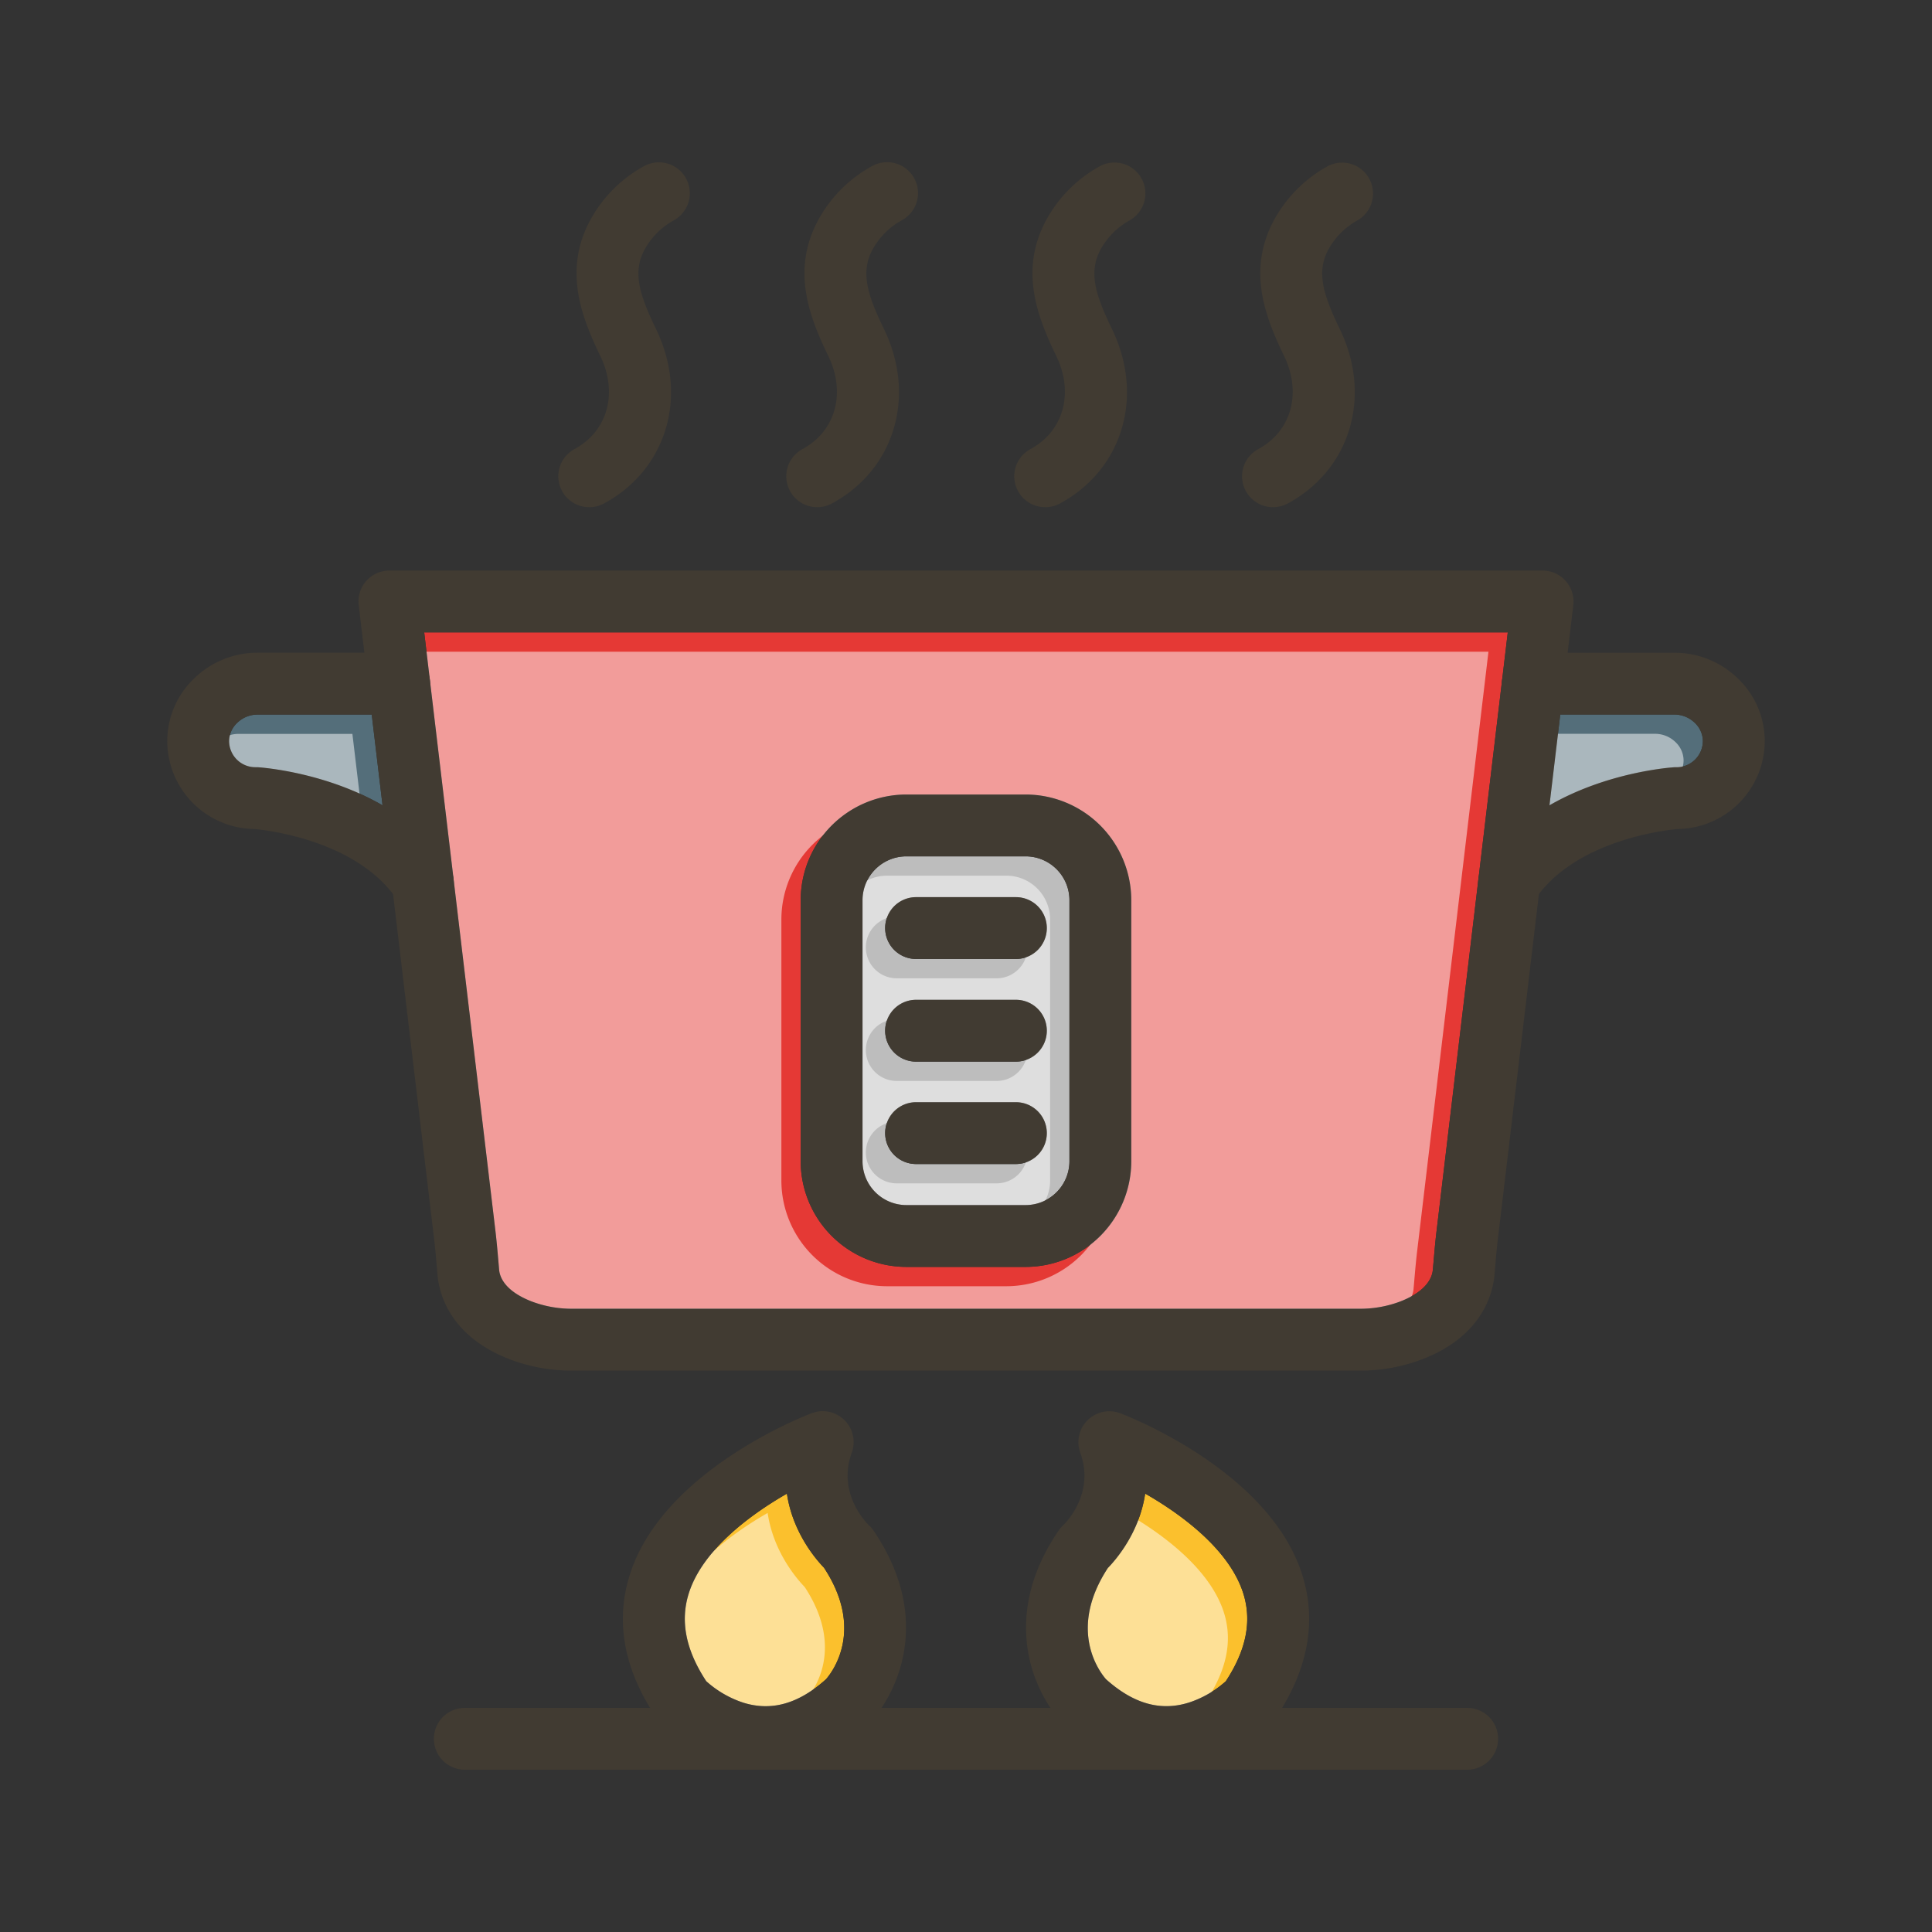 <svg id="Layer_1" viewBox="0 0 1000 1000" xmlns="http://www.w3.org/2000/svg" data-name="Layer 1"><rect x="0" y="0" width="1000" height="1000" fill="#333333" stroke="none"/><path d="m219.57 327.32 2.85 24c.06.38.11.77.14 1.16l12.14 102.03c0 .2.05.4.07.6l21.7 182.4c.63 5.37 1.09 10.71 1.54 15.88l.33 3.86c.34 3.78 2.94 10.91 16.65 16.31a58.78 58.78 0 0 0 21.54 3.85h406.92a58.79 58.79 0 0 0 21.55-3.85c13.7-5.4 16.31-12.53 16.64-16.31l.34-3.86c.44-5.17.9-10.51 1.54-15.88l33.94-285.29c0-.28.06-.55.1-.83l2.86-24.07zm366 273.74a54.74 54.74 0 0 1 -54.68 54.69h-61.76a54.75 54.75 0 0 1 -54.69-54.69v-135.14a54.74 54.74 0 0 1 54.69-54.68h61.73a54.74 54.74 0 0 1 54.68 54.68z" fill="#e53935"/><path d="m530.86 443.24h-61.73a22.71 22.71 0 0 0 -22.69 22.68v135.14a22.72 22.72 0 0 0 22.69 22.69h61.73a22.71 22.71 0 0 0 22.68-22.69v-135.14a22.7 22.7 0 0 0 -22.68-22.68zm-5 159.26h-51.7a16 16 0 0 1 0-32h51.67a16 16 0 0 1 0 32zm0-53h-51.7a16 16 0 0 1 0-32h51.67a16 16 0 1 1 0 32zm0-53.13h-51.7a16 16 0 1 1 0-32h51.67a16 16 0 0 1 0 32z" fill="#bdbdbd"/><path d="m198 416.84c-29.5-17-61.62-19.51-64.66-19.71-.38 0-.76 0-1.14 0a13.61 13.61 0 0 1 -13.62-13.64 13.16 13.16 0 0 1 4.23-9.37 15.14 15.14 0 0 1 10.33-4.25h59.26z" fill="#546e7a"/><path d="m881.42 383.45a13.61 13.61 0 0 1 -13.62 13.64c-.36 0-.72 0-1.08 0-2.65.17-35 2.6-64.73 19.73l5.6-47h59.27a15.14 15.14 0 0 1 10.33 4.25 13.16 13.16 0 0 1 4.23 9.38z" fill="#546e7a"/><path d="m634.44 870.2a54 54 0 0 1 -18.32 10.8c-14.92 5-29.21 1.11-43.68-11.86-3.3-3.8-20-25.65 1.09-57.73 4.44-4.6 16.25-18.45 19.19-38.36 20 11.45 43.76 29.56 50.76 51.57 4.57 14.38 1.61 29.38-9.04 45.58z" fill="#fbc02d"/><path d="m427.56 869.16c-14.17 12.7-28.16 16.68-42.74 12.17a53.65 53.65 0 0 1 -19.27-11.15c-10.63-16.21-13.59-31.1-9-45.48 6.93-21.94 30.7-40.08 50.78-51.59 2.95 19.89 14.75 33.73 19.18 38.32 21.08 32.08 4.35 53.93 1.05 57.73z" fill="#fbc02d"/><g fill="#fff" opacity=".5"><path d="m209.57 337.32 2.85 24c.06.38.11.77.14 1.16l12.14 102.03c0 .2.05.4.07.6l21.7 182.4c.63 5.37 1.09 10.71 1.54 15.88l.33 3.86c.34 3.78 2.94 10.91 16.65 16.31a58.78 58.78 0 0 0 21.54 3.85h406.92a58.79 58.79 0 0 0 21.55-3.85c13.7-5.4 16.31-12.53 16.64-16.31l.34-3.86c.44-5.17.9-10.51 1.54-15.88l33.94-285.29c0-.28.06-.55.1-.83l2.86-24.07zm366 273.74a54.74 54.74 0 0 1 -54.68 54.69h-61.76a54.75 54.75 0 0 1 -54.69-54.69v-135.14a54.74 54.74 0 0 1 54.69-54.68h61.73a54.74 54.74 0 0 1 54.68 54.68z"/><path d="m520.86 453.24h-61.73a22.71 22.71 0 0 0 -22.69 22.68v135.14a22.72 22.72 0 0 0 22.69 22.69h61.73a22.71 22.71 0 0 0 22.68-22.69v-135.14a22.7 22.7 0 0 0 -22.68-22.68zm-5 159.26h-51.7a16 16 0 0 1 0-32h51.67a16 16 0 0 1 0 32zm0-53h-51.7a16 16 0 0 1 0-32h51.67a16 16 0 1 1 0 32zm0-53.13h-51.7a16 16 0 1 1 0-32h51.67a16 16 0 0 1 0 32z"/><path d="m188 426.84c-29.5-17-61.62-19.51-64.66-19.71-.38 0-.76 0-1.14 0a13.61 13.61 0 0 1 -13.62-13.64 13.16 13.16 0 0 1 4.23-9.37 15.14 15.14 0 0 1 10.33-4.25h59.26z"/><path d="m871.42 393.45a13.61 13.61 0 0 1 -13.62 13.64c-.36 0-.72 0-1.08 0-2.65.17-35 2.6-64.73 19.73l5.6-47h59.27a15.14 15.14 0 0 1 10.33 4.25 13.16 13.16 0 0 1 4.23 9.38z"/><path d="m624.44 880.2a54 54 0 0 1 -18.32 10.8c-14.92 5-29.21 1.11-43.68-11.86-3.3-3.8-20-25.65 1.09-57.73 4.44-4.6 16.25-18.45 19.19-38.36 20 11.45 43.76 29.56 50.76 51.57 4.57 14.38 1.61 29.38-9.04 45.58z"/><path d="m417.56 879.16c-14.17 12.7-28.16 16.68-42.74 12.17a53.65 53.65 0 0 1 -19.27-11.15c-10.63-16.21-13.59-31.1-9-45.48 6.93-21.94 30.7-40.08 50.78-51.59 2.95 19.89 14.75 33.73 19.18 38.32 21.08 32.08 4.35 53.93 1.05 57.73z"/></g><g fill="#413b32"><path d="m810.4 300.7a16 16 0 0 0 -12-5.38h-596.85a16 16 0 0 0 -15.88 17.89l2.93 24.62 3.8 32 5.6 47 5.46 46 21.23 178.48c.58 4.85 1 9.71 1.44 14.85l.34 3.93c.79 9 6 31.13 36.8 43.26a90.3 90.3 0 0 0 33.26 6.08h406.92a90.22 90.22 0 0 0 33.26-6.08c30.85-12.13 36-34.3 36.81-43.27l.34-3.92c.44-5.14.86-10 1.44-14.85l21.23-178.48 5.47-45.97 5.6-47 3.8-32 2.93-24.62a16 16 0 0 0 -3.93-12.54zm-66.88 336.81c-.64 5.37-1.1 10.71-1.54 15.88l-.34 3.86c-.33 3.78-2.94 10.91-16.64 16.31a58.79 58.79 0 0 1 -21.55 3.85h-406.92a58.78 58.78 0 0 1 -21.53-3.85c-13.71-5.4-16.31-12.53-16.65-16.31l-.33-3.86c-.45-5.17-.91-10.51-1.54-15.88l-21.7-182.4c0-.2 0-.4-.07-.6l-12.15-102.07-.14-1.16-2.85-24h560.85l-2.86 24.07c0 .28-.07.55-.1.83zm-521-285.07c0 .46.06.92.06 1.39a16 16 0 0 1 -16 16h-14.18l5.6 47c12.72 7.34 24.95 17.37 34.15 31.07a16 16 0 0 1 2.55 6.6z"/><path d="m530.86 411.24h-61.73a54.74 54.74 0 0 0 -54.69 54.68v135.14a54.75 54.75 0 0 0 54.69 54.69h61.73a54.74 54.74 0 0 0 54.68-54.69v-135.14a54.74 54.74 0 0 0 -54.68-54.68zm22.68 189.82a22.71 22.71 0 0 1 -22.68 22.69h-61.73a22.72 22.72 0 0 1 -22.69-22.69v-135.14a22.71 22.71 0 0 1 22.69-22.68h61.73a22.7 22.7 0 0 1 22.68 22.68z"/><path d="m227.78 470.11a16 16 0 0 1 -22.2-4.36c-.68-1-1.38-2-2.12-2.94-22.05-28.81-67.54-33.35-71.93-33.72a45.6 45.6 0 0 1 -44.95-45.63 44.72 44.72 0 0 1 14.09-32.46 46.77 46.77 0 0 1 32.47-13.15h73.48a16 16 0 0 1 15.8 13.45l.14 1.16c0 .46.06.92.06 1.39a16 16 0 0 1 -16 16h-73.48a15.14 15.14 0 0 0 -10.33 4.25 13.16 13.16 0 0 0 -4.23 9.37 13.61 13.61 0 0 0 13.62 13.64h1.14c3 .2 35.16 2.71 64.66 19.71 12.72 7.34 24.95 17.37 34.15 31.07a16 16 0 0 1 2.55 6.6c0 .2.05.4.07.6a16 16 0 0 1 -6.99 15.02z"/><path d="m913.42 383.46a45.62 45.62 0 0 1 -45 45.63c-4.22.35-49.85 4.86-71.93 33.72-.73 1-1.44 1.93-2.11 2.94a16 16 0 0 1 -26.57-17.84c9.19-13.7 21.42-23.73 34.14-31.05 29.7-17.13 62.08-19.56 64.73-19.73h1.08a13.61 13.61 0 0 0 13.62-13.64 13.16 13.16 0 0 0 -4.23-9.37 15.14 15.14 0 0 0 -10.33-4.25h-73.44a16 16 0 0 1 -16-16c0-.54 0-1.08.08-1.61 0-.28.06-.55.1-.83a16 16 0 0 1 15.82-13.56h73.48a46.77 46.77 0 0 1 32.47 13.13 44.72 44.72 0 0 1 14.09 32.46z"/><path d="m541.83 480.36a16 16 0 0 1 -16 16h-51.67a16 16 0 1 1 0-32h51.67a16 16 0 0 1 16 16z"/><path d="m541.83 533.49a16 16 0 0 1 -16 16h-51.67a16 16 0 0 1 0-32h51.67a16 16 0 0 1 16 16z"/><path d="m541.83 586.5a16 16 0 0 1 -16 16h-51.67a16 16 0 0 1 0-32h51.67a16 16 0 0 1 16 16z"/><path d="m674 815c-17.16-54-91.05-82.34-94.19-83.51a16 16 0 0 0 -20.65 20.47c7.67 21-7.54 36.25-8.82 37.49a13.61 13.61 0 0 0 -2.41 2.78c-19.84 29.08-18.6 54.34-14.06 70.41a76 76 0 0 0 9.85 21.4 56.72 56.72 0 0 0 5.9 7.59q.36.38.75.72c19.08 17.41 37.58 22.84 53.25 22.84a71.61 71.61 0 0 0 22.67-3.77 83.92 83.92 0 0 0 32.15-19.88 16.56 16.56 0 0 0 1.63-2c1.24-1.83 2.41-3.65 3.51-5.48 14.08-23.28 17.58-46.48 10.42-69.06zm-100.44-3.53c4.44-4.6 16.25-18.45 19.19-38.36 20 11.45 43.76 29.56 50.76 51.57 4.57 14.4 1.61 29.32-9 45.56a54 54 0 0 1 -18.39 10.76c-14.92 5-29.21 1.11-43.68-11.86-3.3-3.78-20.03-25.63 1.09-57.71z"/><path d="m452.1 792.19a13.84 13.84 0 0 0 -2.34-2.72l-.07-.06c-1.28-1.24-16.49-16.54-8.82-37.49a16 16 0 0 0 -20.65-20.47c-3.14 1.17-77 29.48-94.19 83.51-7.19 22.62-3.69 45.82 10.42 69 1.1 1.83 2.27 3.65 3.51 5.48a16.56 16.56 0 0 0 1.63 2 83.92 83.92 0 0 0 32.15 19.88 71.61 71.61 0 0 0 22.67 3.77c15.66 0 34.17-5.44 53.25-22.84q.39-.34.75-.72a56.72 56.72 0 0 0 5.9-7.59 76 76 0 0 0 9.85-21.4c4.54-16.01 5.78-41.27-14.06-70.35zm-95.59 32.51c6.93-21.94 30.7-40.08 50.78-51.59 2.95 19.89 14.75 33.73 19.18 38.32 21.12 32.08 4.39 53.93 1.09 57.73-14.17 12.7-28.16 16.68-42.74 12.17a53.65 53.65 0 0 1 -19.27-11.15c-10.63-16.18-13.55-31.1-9.04-45.48z"/><path d="m759.42 916h-518.84a16 16 0 1 1 0-32h518.84a16 16 0 1 1 0 32z"/><path d="m423 262.52a16 16 0 0 1 -7.62-30.08c17.09-9.24 22.6-29 13.39-48.07-9.87-20.37-19.23-44.37-5.38-70.26a70.15 70.15 0 0 1 27.43-27.84l.57-.31a16 16 0 1 1 15.27 28.12l-.2.11a38.36 38.36 0 0 0 -14.85 15c-6.2 11.6-2.86 23 6 41.26 16.76 34.72 5.4 72.63-27 90.14a15.86 15.86 0 0 1 -7.61 1.93z"/><path d="m541 262.52a16 16 0 0 1 -7.62-30.08c17.09-9.24 22.59-29 13.39-48.07-9.85-20.42-19.21-44.36-5.37-70.26a70.24 70.24 0 0 1 27.44-27.84l.53-.29a16 16 0 0 1 15.34 28.08l-.25.14a38.36 38.36 0 0 0 -14.83 15c-6.2 11.6-2.86 23 6 41.26 16.76 34.72 5.4 72.63-27 90.14a15.89 15.89 0 0 1 -7.63 1.92z"/><path d="m658.92 262.52a16 16 0 0 1 -7.63-30.08c17.09-9.24 22.6-29 13.4-48.07-9.86-20.42-19.21-44.36-5.37-70.26a70.24 70.24 0 0 1 27.44-27.84l.57-.31a16 16 0 0 1 15.26 28.12l-.19.11a38.39 38.39 0 0 0 -14.86 15c-6.19 11.6-2.85 23 6 41.26 16.75 34.72 5.4 72.63-27 90.14a15.89 15.89 0 0 1 -7.62 1.93z"/><path d="m305 262.52a16 16 0 0 1 -7.62-30.08c17.09-9.24 22.6-29 13.39-48.07-9.85-20.42-19.2-44.36-5.36-70.26a70.15 70.15 0 0 1 27.43-27.84l.53-.29a16 16 0 1 1 15.35 28.08l-.25.14a38.38 38.38 0 0 0 -14.84 15c-6.2 11.6-2.86 23 6 41.26 16.76 34.72 5.41 72.63-27 90.14a15.86 15.86 0 0 1 -7.63 1.92z"/></g></svg>